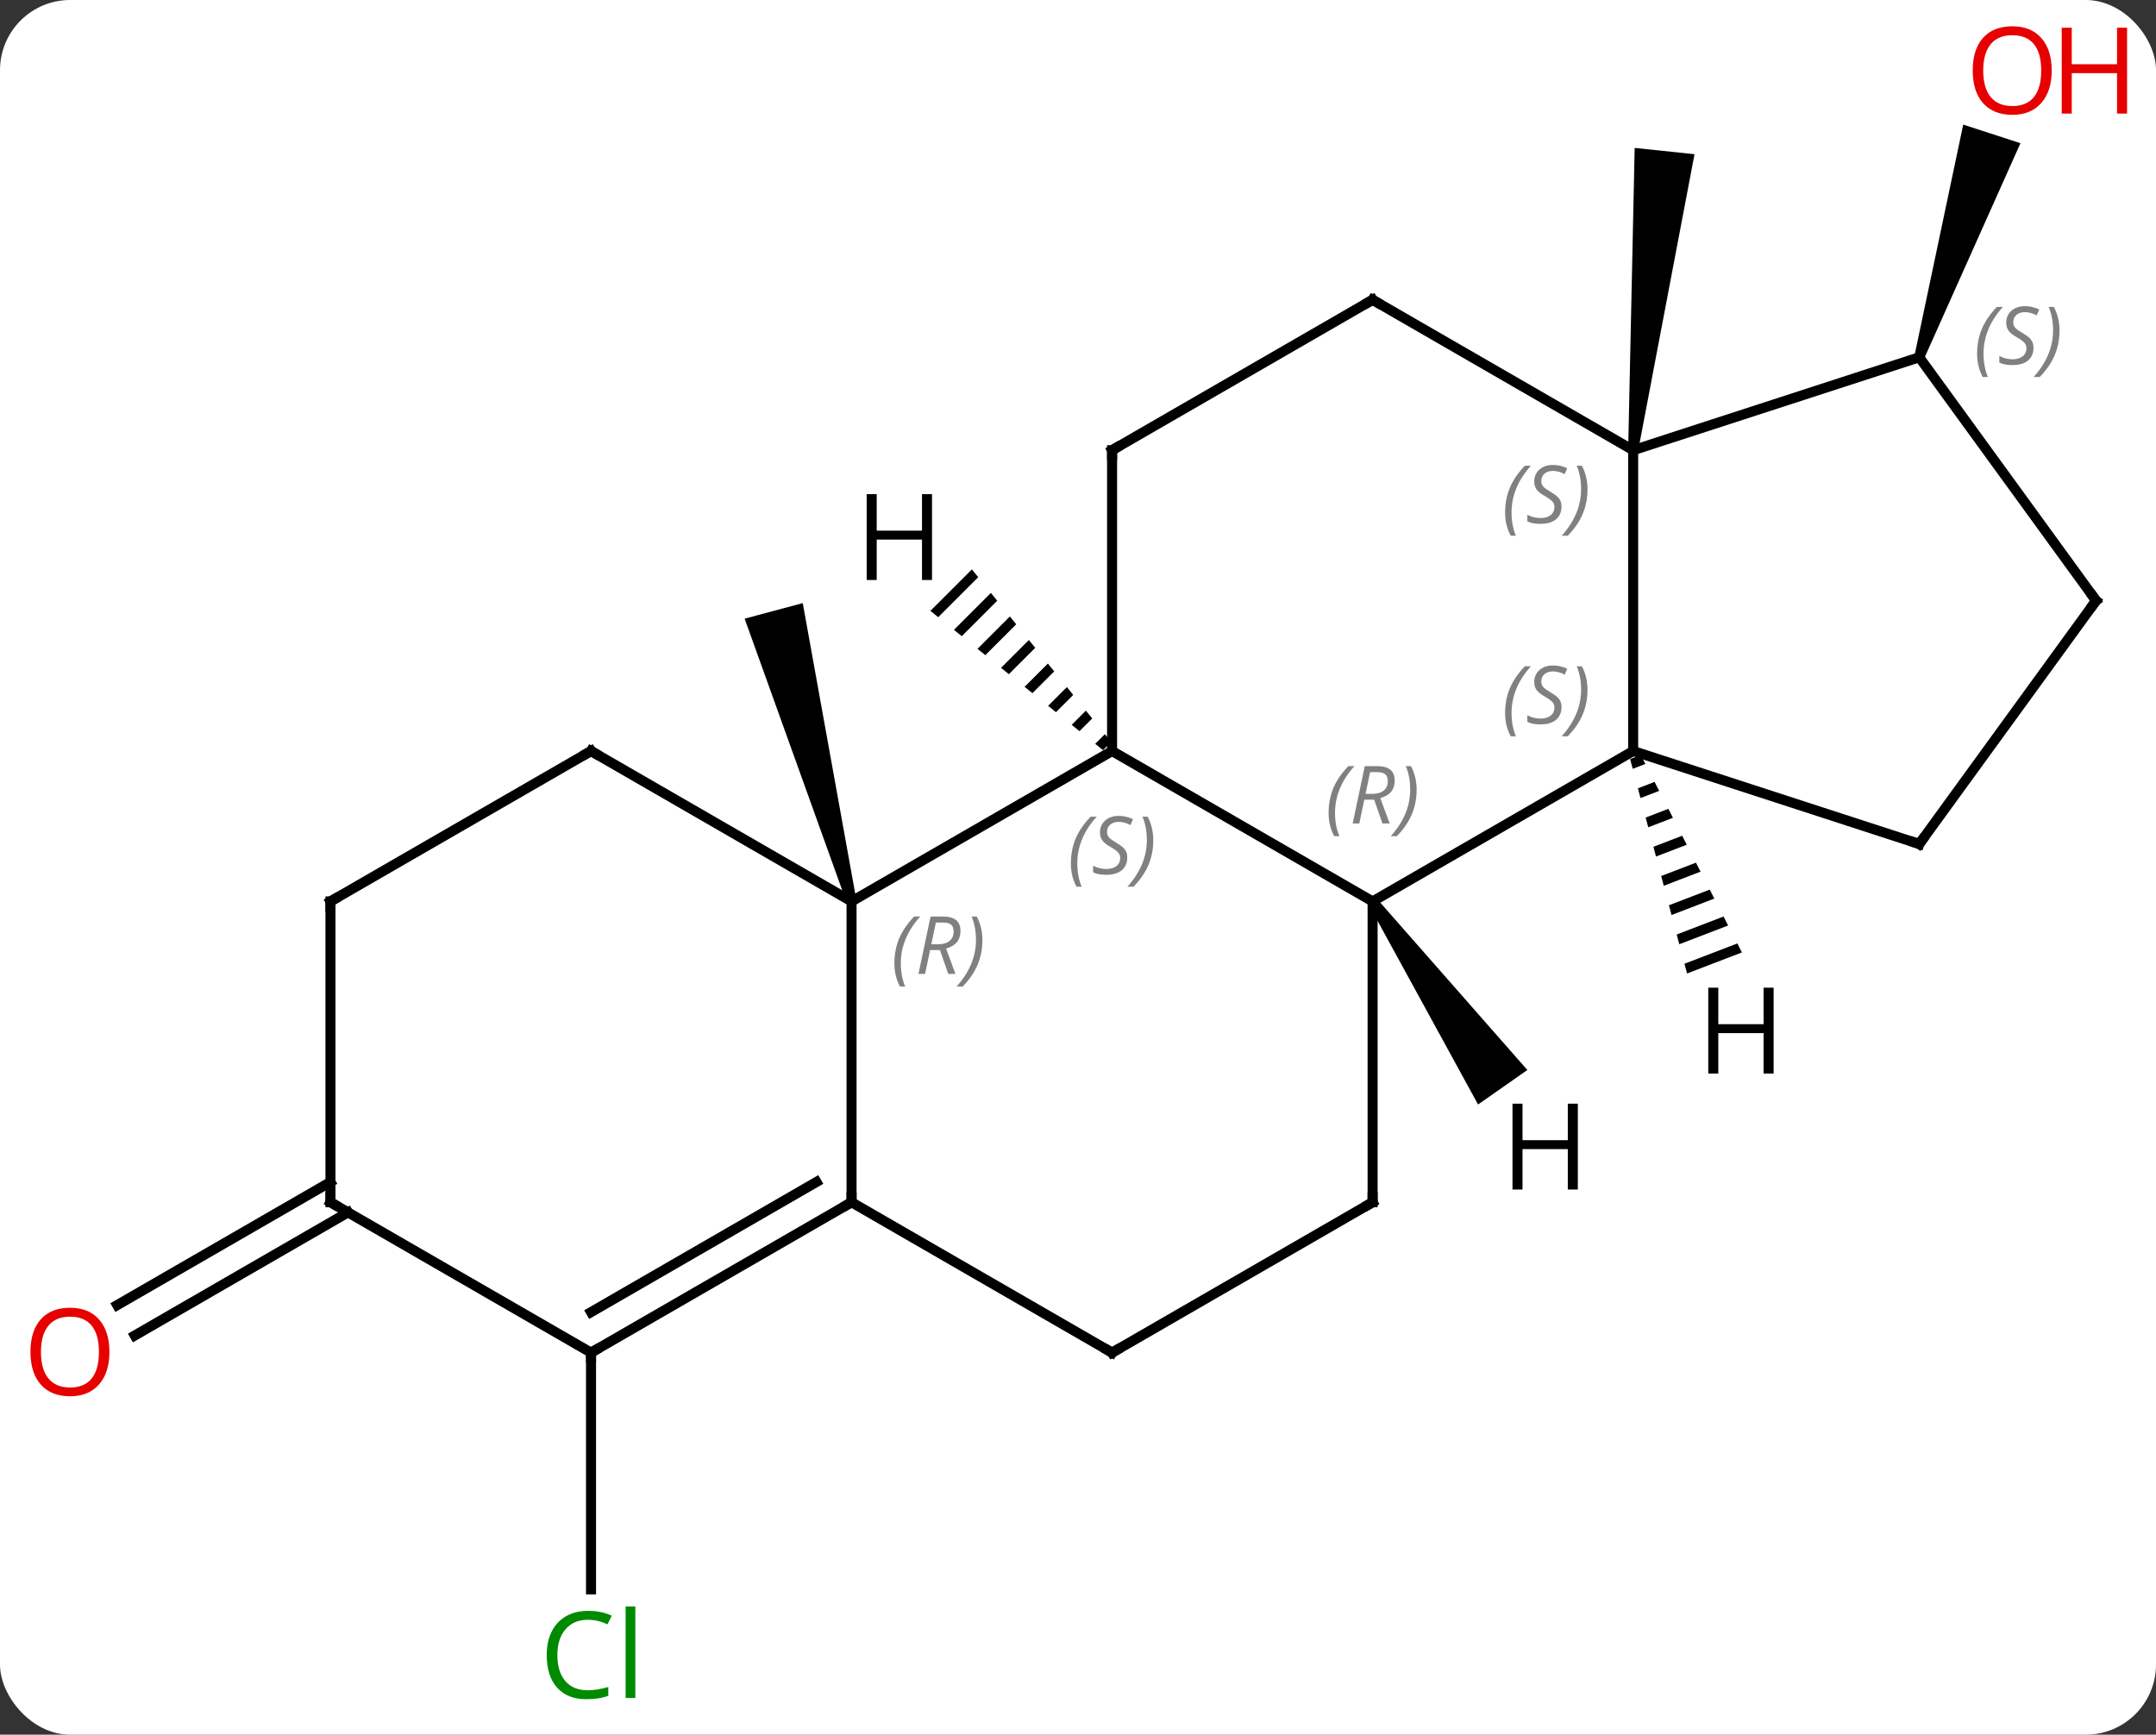 <svg width="215" viewBox="0 0 215 173" style="fill-opacity:1; color-rendering:auto; color-interpolation:auto; text-rendering:auto; stroke:black; stroke-linecap:square; stroke-miterlimit:10; shape-rendering:auto; stroke-opacity:1; fill:black; stroke-dasharray:none; font-weight:normal; stroke-width:1; font-family:'Open Sans'; font-style:normal; stroke-linejoin:miter; font-size:12; stroke-dashoffset:0; image-rendering:auto;" height="173" class="cas-substance-image" xmlns:xlink="http://www.w3.org/1999/xlink" xmlns="http://www.w3.org/2000/svg"><rect x="0" y="0" width="215" height="173" fill="#333333" stroke="none"/><svg class="cas-substance-single-component"><rect y="0" x="0" width="215" stroke="none" ry="7" rx="7" height="173" fill="white" class="cas-substance-group"/><svg y="0" x="0" width="215" viewBox="0 0 215 173" style="fill:black;" height="173" class="cas-substance-single-component-image"><svg><g><g transform="translate(108,86)" style="text-rendering:geometricPrecision; color-rendering:optimizeQuality; color-interpolation:linearRGB; stroke-linecap:butt; image-rendering:optimizeQuality;"><path style="stroke:none;" d="M-22.599 3.771 L-23.565 4.029 L-33.744 -24.301 L-27.948 -25.853 Z"/><path style="stroke:none;" d="M55.358 -41.048 L54.364 -41.152 L55.012 -71.249 L60.98 -70.621 Z"/><line y2="48.9" y1="72.514" x2="-49.062" x1="-49.062" style="fill:none;"/><path style="stroke:none;" d="M83.867 -50.215 L82.915 -50.525 L87.776 -73.573 L93.482 -71.719 Z"/><line y2="34.91" y1="47.19" x2="-73.295" x1="-94.562" style="fill:none;"/><line y2="31.879" y1="44.158" x2="-75.045" x1="-96.312" style="fill:none;"/><line y2="3.9" y1="-11.1" x2="28.878" x1="2.898" style="fill:none;"/><line y2="3.9" y1="-11.1" x2="-23.082" x1="2.898" style="fill:none;"/><line y2="-41.1" y1="-11.1" x2="2.898" x1="2.898" style="fill:none;"/><line y2="-11.1" y1="3.9" x2="54.861" x1="28.878" style="fill:none;"/><line y2="33.9" y1="3.9" x2="28.878" x1="28.878" style="fill:none;"/><line y2="33.9" y1="3.9" x2="-23.082" x1="-23.082" style="fill:none;"/><line y2="-11.1" y1="3.9" x2="-49.062" x1="-23.082" style="fill:none;"/><line y2="-56.1" y1="-41.1" x2="28.878" x1="2.898" style="fill:none;"/><line y2="-41.1" y1="-11.1" x2="54.861" x1="54.861" style="fill:none;"/><line y2="-1.827" y1="-11.1" x2="83.391" x1="54.861" style="fill:none;"/><line y2="48.9" y1="33.9" x2="2.898" x1="28.878" style="fill:none;"/><line y2="48.9" y1="33.9" x2="2.898" x1="-23.082" style="fill:none;"/><line y2="48.9" y1="33.9" x2="-49.062" x1="-23.082" style="fill:none;"/><line y2="44.859" y1="31.879" x2="-49.062" x1="-26.582" style="fill:none;"/><line y2="3.9" y1="-11.1" x2="-75.045" x1="-49.062" style="fill:none;"/><line y2="-41.1" y1="-56.1" x2="54.861" x1="28.878" style="fill:none;"/><line y2="-50.37" y1="-41.1" x2="83.391" x1="54.861" style="fill:none;"/><line y2="-26.1" y1="-1.827" x2="101.025" x1="83.391" style="fill:none;"/><line y2="33.9" y1="48.9" x2="-75.045" x1="-49.062" style="fill:none;"/><line y2="33.9" y1="3.9" x2="-75.045" x1="-75.045" style="fill:none;"/><line y2="-26.1" y1="-50.37" x2="101.025" x1="83.391" style="fill:none;"/><path style="stroke:none;" d="M-11.082 -29.217 L-15.219 -25.08 L-15.219 -25.08 L-14.437 -24.448 L-10.45 -28.435 L-10.45 -28.435 L-11.082 -29.217 ZM-9.187 -26.869 L-12.871 -23.185 L-12.871 -23.185 L-12.089 -22.554 L-12.089 -22.554 L-8.556 -26.087 L-8.556 -26.087 L-9.187 -26.869 ZM-7.293 -24.521 L-10.523 -21.291 L-9.741 -20.659 L-9.741 -20.659 L-6.661 -23.739 L-6.661 -23.739 L-7.293 -24.521 ZM-5.398 -22.173 L-8.175 -19.396 L-8.175 -19.396 L-7.393 -18.765 L-7.393 -18.765 L-4.767 -21.391 L-4.767 -21.391 L-5.398 -22.173 ZM-3.503 -19.825 L-5.827 -17.502 L-5.827 -17.502 L-5.045 -16.87 L-5.045 -16.87 L-2.872 -19.043 L-2.872 -19.043 L-3.503 -19.825 ZM-1.609 -17.477 L-3.479 -15.607 L-3.479 -15.607 L-2.696 -14.975 L-2.696 -14.975 L-0.977 -16.695 L-0.977 -16.695 L-1.609 -17.477 ZM0.286 -15.129 L-1.131 -13.712 L-1.131 -13.712 L-0.348 -13.081 L-0.348 -13.081 L0.917 -14.347 L0.286 -15.129 ZM2.18 -12.781 L1.217 -11.818 L1.217 -11.818 L2 -11.186 L2 -11.186 L2.812 -11.998 L2.812 -11.998 L2.18 -12.781 Z"/><path style="stroke:none;" d="M28.468 4.187 L29.288 3.613 L44.311 20.711 L39.396 24.152 Z"/><path style="stroke:none;" d="M55.621 -10.706 L54.559 -10.299 L54.817 -9.326 L56.08 -9.811 L56.08 -9.811 L55.621 -10.706 ZM56.997 -8.021 L55.334 -7.382 L55.592 -6.41 L57.455 -7.126 L56.997 -8.021 ZM58.372 -5.336 L56.108 -4.466 L56.108 -4.466 L56.366 -3.494 L58.831 -4.441 L58.831 -4.441 L58.372 -5.336 ZM59.748 -2.651 L56.882 -1.55 L56.882 -1.55 L57.14 -0.578 L60.206 -1.756 L59.748 -2.651 ZM61.123 0.034 L57.656 1.366 L57.914 2.338 L61.582 0.929 L61.123 0.034 ZM62.499 2.72 L58.43 4.282 L58.688 5.254 L62.958 3.615 L62.499 2.72 ZM63.875 5.405 L59.204 7.198 L59.462 8.17 L59.462 8.17 L64.333 6.3 L63.875 5.405 ZM65.25 8.09 L59.978 10.114 L60.236 11.086 L60.236 11.086 L65.709 8.985 L65.25 8.09 Z"/></g><g transform="translate(108,86)" style="fill:rgb(0,138,0); text-rendering:geometricPrecision; color-rendering:optimizeQuality; image-rendering:optimizeQuality; font-family:'Open Sans'; stroke:rgb(0,138,0); color-interpolation:linearRGB;"><path style="stroke:none;" d="M-49.371 75.541 Q-50.777 75.541 -51.597 76.478 Q-52.417 77.416 -52.417 79.056 Q-52.417 80.728 -51.628 81.65 Q-50.839 82.572 -49.386 82.572 Q-48.48 82.572 -47.339 82.244 L-47.339 83.119 Q-48.23 83.463 -49.527 83.463 Q-51.417 83.463 -52.449 82.306 Q-53.48 81.15 -53.48 79.041 Q-53.48 77.713 -52.988 76.72 Q-52.496 75.728 -51.558 75.189 Q-50.621 74.65 -49.355 74.65 Q-48.011 74.65 -46.996 75.134 L-47.417 75.994 Q-48.402 75.541 -49.371 75.541 ZM-44.644 83.338 L-45.613 83.338 L-45.613 74.213 L-44.644 74.213 L-44.644 83.338 Z"/><path style="fill:rgb(230,0,0); stroke:none;" d="M96.599 -78.97 Q96.599 -76.908 95.559 -75.728 Q94.52 -74.548 92.677 -74.548 Q90.786 -74.548 89.755 -75.713 Q88.724 -76.877 88.724 -78.986 Q88.724 -81.08 89.755 -82.228 Q90.786 -83.377 92.677 -83.377 Q94.536 -83.377 95.567 -82.205 Q96.599 -81.033 96.599 -78.97 ZM89.77 -78.97 Q89.77 -77.236 90.513 -76.33 Q91.255 -75.423 92.677 -75.423 Q94.099 -75.423 94.825 -76.322 Q95.552 -77.22 95.552 -78.97 Q95.552 -80.705 94.825 -81.595 Q94.099 -82.486 92.677 -82.486 Q91.255 -82.486 90.513 -81.588 Q89.77 -80.689 89.77 -78.97 Z"/><path style="fill:rgb(230,0,0); stroke:none;" d="M104.114 -74.673 L103.114 -74.673 L103.114 -78.705 L98.599 -78.705 L98.599 -74.673 L97.599 -74.673 L97.599 -83.236 L98.599 -83.236 L98.599 -79.595 L103.114 -79.595 L103.114 -83.236 L104.114 -83.236 L104.114 -74.673 Z"/><path style="fill:rgb(230,0,0); stroke:none;" d="M-97.088 48.83 Q-97.088 50.892 -98.127 52.072 Q-99.166 53.252 -101.009 53.252 Q-102.9 53.252 -103.931 52.087 Q-104.963 50.923 -104.963 48.814 Q-104.963 46.72 -103.931 45.572 Q-102.9 44.423 -101.009 44.423 Q-99.15 44.423 -98.119 45.595 Q-97.088 46.767 -97.088 48.83 ZM-103.916 48.83 Q-103.916 50.564 -103.173 51.47 Q-102.431 52.377 -101.009 52.377 Q-99.588 52.377 -98.861 51.478 Q-98.134 50.58 -98.134 48.83 Q-98.134 47.095 -98.861 46.205 Q-99.588 45.314 -101.009 45.314 Q-102.431 45.314 -103.173 46.212 Q-103.916 47.111 -103.916 48.83 Z"/></g><g transform="translate(108,86)" style="font-size:8.4px; fill:gray; text-rendering:geometricPrecision; image-rendering:optimizeQuality; color-rendering:optimizeQuality; font-family:'Open Sans'; font-style:italic; stroke:gray; color-interpolation:linearRGB;"><path style="stroke:none;" d="M-1.21 0.103 Q-1.21 -1.225 -0.742 -2.35 Q-0.273 -3.475 0.758 -4.553 L1.368 -4.553 Q0.399 -3.491 -0.086 -2.319 Q-0.57 -1.147 -0.57 0.087 Q-0.57 1.416 -0.132 2.431 L-0.648 2.431 Q-1.21 1.4 -1.21 0.103 ZM4.412 -0.491 Q4.412 0.338 3.865 0.791 Q3.318 1.244 2.318 1.244 Q1.912 1.244 1.599 1.189 Q1.287 1.134 1.006 0.994 L1.006 0.338 Q1.631 0.666 2.334 0.666 Q2.959 0.666 3.334 0.369 Q3.709 0.072 3.709 -0.444 Q3.709 -0.756 3.506 -0.983 Q3.303 -1.209 2.74 -1.538 Q2.146 -1.866 1.92 -2.194 Q1.693 -2.522 1.693 -2.975 Q1.693 -3.709 2.209 -4.17 Q2.724 -4.631 3.568 -4.631 Q3.943 -4.631 4.279 -4.553 Q4.615 -4.475 4.99 -4.303 L4.724 -3.709 Q4.474 -3.866 4.154 -3.952 Q3.834 -4.037 3.568 -4.037 Q3.037 -4.037 2.717 -3.764 Q2.396 -3.491 2.396 -3.022 Q2.396 -2.819 2.467 -2.67 Q2.537 -2.522 2.678 -2.389 Q2.818 -2.256 3.24 -2.006 Q3.803 -1.663 4.006 -1.467 Q4.209 -1.272 4.311 -1.038 Q4.412 -0.803 4.412 -0.491 ZM7.006 -2.209 Q7.006 -0.881 6.53 0.252 Q6.053 1.384 5.038 2.431 L4.428 2.431 Q6.366 0.275 6.366 -2.209 Q6.366 -3.538 5.928 -4.553 L6.444 -4.553 Q7.006 -3.491 7.006 -2.209 Z"/><path style="stroke:none;" d="M24.49 -4.936 Q24.49 -6.264 24.958 -7.389 Q25.427 -8.514 26.458 -9.592 L27.068 -9.592 Q26.099 -8.53 25.615 -7.358 Q25.13 -6.186 25.13 -4.952 Q25.13 -3.623 25.568 -2.608 L25.052 -2.608 Q24.49 -3.639 24.49 -4.936 ZM28.05 -6.248 L27.55 -3.873 L26.893 -3.873 L28.096 -9.592 L29.346 -9.592 Q31.081 -9.592 31.081 -8.155 Q31.081 -6.795 29.643 -6.405 L30.581 -3.873 L29.862 -3.873 L29.034 -6.248 L28.05 -6.248 ZM28.628 -8.998 Q28.237 -7.077 28.175 -6.827 L28.831 -6.827 Q29.581 -6.827 29.987 -7.155 Q30.393 -7.483 30.393 -8.108 Q30.393 -8.577 30.136 -8.787 Q29.878 -8.998 29.284 -8.998 L28.628 -8.998 ZM33.267 -7.248 Q33.267 -5.92 32.79 -4.787 Q32.314 -3.655 31.298 -2.608 L30.689 -2.608 Q32.626 -4.764 32.626 -7.248 Q32.626 -8.577 32.189 -9.592 L32.704 -9.592 Q33.267 -8.53 33.267 -7.248 Z"/><path style="stroke:none;" d="M-18.81 10.064 Q-18.81 8.736 -18.342 7.611 Q-17.873 6.486 -16.842 5.408 L-16.232 5.408 Q-17.201 6.47 -17.685 7.642 Q-18.17 8.814 -18.17 10.048 Q-18.17 11.377 -17.732 12.392 L-18.248 12.392 Q-18.81 11.361 -18.81 10.064 ZM-15.25 8.752 L-15.75 11.127 L-16.407 11.127 L-15.203 5.408 L-13.953 5.408 Q-12.219 5.408 -12.219 6.845 Q-12.219 8.205 -13.656 8.595 L-12.719 11.127 L-13.438 11.127 L-14.266 8.752 L-15.25 8.752 ZM-14.672 6.002 Q-15.063 7.923 -15.125 8.173 L-14.469 8.173 Q-13.719 8.173 -13.313 7.845 Q-12.906 7.517 -12.906 6.892 Q-12.906 6.423 -13.164 6.212 Q-13.422 6.002 -14.016 6.002 L-14.672 6.002 ZM-10.033 7.752 Q-10.033 9.08 -10.51 10.212 Q-10.986 11.345 -12.002 12.392 L-12.611 12.392 Q-10.674 10.236 -10.674 7.752 Q-10.674 6.423 -11.111 5.408 L-10.596 5.408 Q-10.033 6.47 -10.033 7.752 Z"/></g><g transform="translate(108,86)" style="stroke-linecap:butt; font-size:8.4px; text-rendering:geometricPrecision; image-rendering:optimizeQuality; color-rendering:optimizeQuality; font-family:'Open Sans'; font-style:italic; color-interpolation:linearRGB; stroke-miterlimit:5;"><path style="fill:none;" d="M2.898 -40.6 L2.898 -41.1 L3.331 -41.35"/><path style="fill:gray; stroke:none;" d="M42.092 -14.897 Q42.092 -16.225 42.561 -17.35 Q43.03 -18.475 44.061 -19.553 L44.67 -19.553 Q43.702 -18.491 43.217 -17.319 Q42.733 -16.147 42.733 -14.913 Q42.733 -13.585 43.17 -12.569 L42.655 -12.569 Q42.092 -13.6 42.092 -14.897 ZM47.715 -15.491 Q47.715 -14.663 47.168 -14.21 Q46.621 -13.756 45.621 -13.756 Q45.215 -13.756 44.902 -13.811 Q44.59 -13.866 44.309 -14.006 L44.309 -14.663 Q44.934 -14.335 45.637 -14.335 Q46.262 -14.335 46.637 -14.631 Q47.012 -14.928 47.012 -15.444 Q47.012 -15.756 46.809 -15.983 Q46.605 -16.209 46.043 -16.538 Q45.449 -16.866 45.223 -17.194 Q44.996 -17.522 44.996 -17.975 Q44.996 -18.709 45.512 -19.171 Q46.027 -19.631 46.871 -19.631 Q47.246 -19.631 47.582 -19.553 Q47.918 -19.475 48.293 -19.303 L48.027 -18.709 Q47.777 -18.866 47.457 -18.952 Q47.137 -19.038 46.871 -19.038 Q46.34 -19.038 46.02 -18.764 Q45.699 -18.491 45.699 -18.022 Q45.699 -17.819 45.77 -17.671 Q45.84 -17.522 45.98 -17.389 Q46.121 -17.256 46.543 -17.006 Q47.105 -16.663 47.309 -16.467 Q47.512 -16.272 47.613 -16.038 Q47.715 -15.803 47.715 -15.491 ZM50.309 -17.209 Q50.309 -15.881 49.833 -14.749 Q49.356 -13.616 48.341 -12.569 L47.731 -12.569 Q49.669 -14.725 49.669 -17.209 Q49.669 -18.538 49.231 -19.553 L49.747 -19.553 Q50.309 -18.491 50.309 -17.209 Z"/><path style="fill:none;" d="M28.878 33.4 L28.878 33.9 L28.445 34.15"/><path style="fill:none;" d="M-23.515 34.15 L-23.082 33.9 L-23.082 33.4"/><path style="fill:none;" d="M-48.629 -10.85 L-49.062 -11.1 L-49.495 -10.85"/><path style="fill:none;" d="M28.445 -55.85 L28.878 -56.1 L29.311 -55.85"/><path style="fill:gray; stroke:none;" d="M42.092 -34.897 Q42.092 -36.225 42.561 -37.35 Q43.03 -38.475 44.061 -39.553 L44.67 -39.553 Q43.702 -38.49 43.217 -37.319 Q42.733 -36.147 42.733 -34.912 Q42.733 -33.584 43.17 -32.569 L42.655 -32.569 Q42.092 -33.6 42.092 -34.897 ZM47.715 -35.49 Q47.715 -34.662 47.168 -34.209 Q46.621 -33.756 45.621 -33.756 Q45.215 -33.756 44.902 -33.811 Q44.59 -33.865 44.309 -34.006 L44.309 -34.662 Q44.934 -34.334 45.637 -34.334 Q46.262 -34.334 46.637 -34.631 Q47.012 -34.928 47.012 -35.444 Q47.012 -35.756 46.809 -35.983 Q46.605 -36.209 46.043 -36.537 Q45.449 -36.865 45.223 -37.194 Q44.996 -37.522 44.996 -37.975 Q44.996 -38.709 45.512 -39.17 Q46.027 -39.631 46.871 -39.631 Q47.246 -39.631 47.582 -39.553 Q47.918 -39.475 48.293 -39.303 L48.027 -38.709 Q47.777 -38.865 47.457 -38.951 Q47.137 -39.037 46.871 -39.037 Q46.34 -39.037 46.02 -38.764 Q45.699 -38.49 45.699 -38.022 Q45.699 -37.819 45.77 -37.67 Q45.84 -37.522 45.98 -37.389 Q46.121 -37.256 46.543 -37.006 Q47.105 -36.662 47.309 -36.467 Q47.512 -36.272 47.613 -36.037 Q47.715 -35.803 47.715 -35.49 ZM50.309 -37.209 Q50.309 -35.881 49.833 -34.748 Q49.356 -33.615 48.341 -32.569 L47.731 -32.569 Q49.669 -34.725 49.669 -37.209 Q49.669 -38.537 49.231 -39.553 L49.747 -39.553 Q50.309 -38.49 50.309 -37.209 Z"/><path style="fill:none;" d="M82.915 -1.982 L83.391 -1.827 L83.685 -2.232"/><path style="fill:none;" d="M3.331 48.65 L2.898 48.9 L2.465 48.65"/><path style="fill:none;" d="M-48.629 48.65 L-49.062 48.9 L-49.062 49.4"/><path style="fill:none;" d="M-74.612 3.65 L-75.045 3.9 L-75.045 4.4"/><path style="fill:gray; stroke:none;" d="M89.159 -50.731 Q89.159 -52.059 89.628 -53.184 Q90.097 -54.309 91.128 -55.388 L91.737 -55.388 Q90.769 -54.325 90.284 -53.153 Q89.8 -51.981 89.8 -50.747 Q89.8 -49.419 90.237 -48.403 L89.722 -48.403 Q89.159 -49.434 89.159 -50.731 ZM94.782 -51.325 Q94.782 -50.497 94.235 -50.044 Q93.688 -49.591 92.688 -49.591 Q92.282 -49.591 91.969 -49.645 Q91.657 -49.7 91.376 -49.841 L91.376 -50.497 Q92.001 -50.169 92.704 -50.169 Q93.329 -50.169 93.704 -50.466 Q94.079 -50.763 94.079 -51.278 Q94.079 -51.591 93.876 -51.817 Q93.672 -52.044 93.11 -52.372 Q92.516 -52.7 92.29 -53.028 Q92.063 -53.356 92.063 -53.809 Q92.063 -54.544 92.579 -55.005 Q93.094 -55.466 93.938 -55.466 Q94.313 -55.466 94.649 -55.388 Q94.985 -55.309 95.36 -55.138 L95.094 -54.544 Q94.844 -54.7 94.524 -54.786 Q94.204 -54.872 93.938 -54.872 Q93.407 -54.872 93.087 -54.599 Q92.766 -54.325 92.766 -53.856 Q92.766 -53.653 92.837 -53.505 Q92.907 -53.356 93.047 -53.224 Q93.188 -53.091 93.61 -52.841 Q94.172 -52.497 94.376 -52.302 Q94.579 -52.106 94.68 -51.872 Q94.782 -51.638 94.782 -51.325 ZM97.376 -53.044 Q97.376 -51.716 96.9 -50.583 Q96.423 -49.45 95.408 -48.403 L94.798 -48.403 Q96.736 -50.559 96.736 -53.044 Q96.736 -54.372 96.298 -55.388 L96.814 -55.388 Q97.376 -54.325 97.376 -53.044 Z"/><path style="fill:none;" d="M100.731 -25.695 L101.025 -26.1 L100.731 -26.505"/><path style="fill:none;" d="M-74.612 34.15 L-75.045 33.9 L-75.045 33.4"/><path style="stroke:none;" d="M-15.057 -28.157 L-16.057 -28.157 L-16.057 -32.188 L-20.573 -32.188 L-20.573 -28.157 L-21.573 -28.157 L-21.573 -36.719 L-20.573 -36.719 L-20.573 -33.079 L-16.057 -33.079 L-16.057 -36.719 L-15.057 -36.719 L-15.057 -28.157 Z"/><path style="stroke:none;" d="M49.344 32.632 L48.344 32.632 L48.344 28.601 L43.828 28.601 L43.828 32.632 L42.828 32.632 L42.828 24.07 L43.828 24.07 L43.828 27.71 L48.344 27.71 L48.344 24.07 L49.344 24.07 L49.344 32.632 Z"/><path style="stroke:none;" d="M68.868 21.064 L67.868 21.064 L67.868 17.033 L63.352 17.033 L63.352 21.064 L62.352 21.064 L62.352 12.502 L63.352 12.502 L63.352 16.142 L67.868 16.142 L67.868 12.502 L68.868 12.502 L68.868 21.064 Z"/></g></g></svg></svg></svg></svg>
